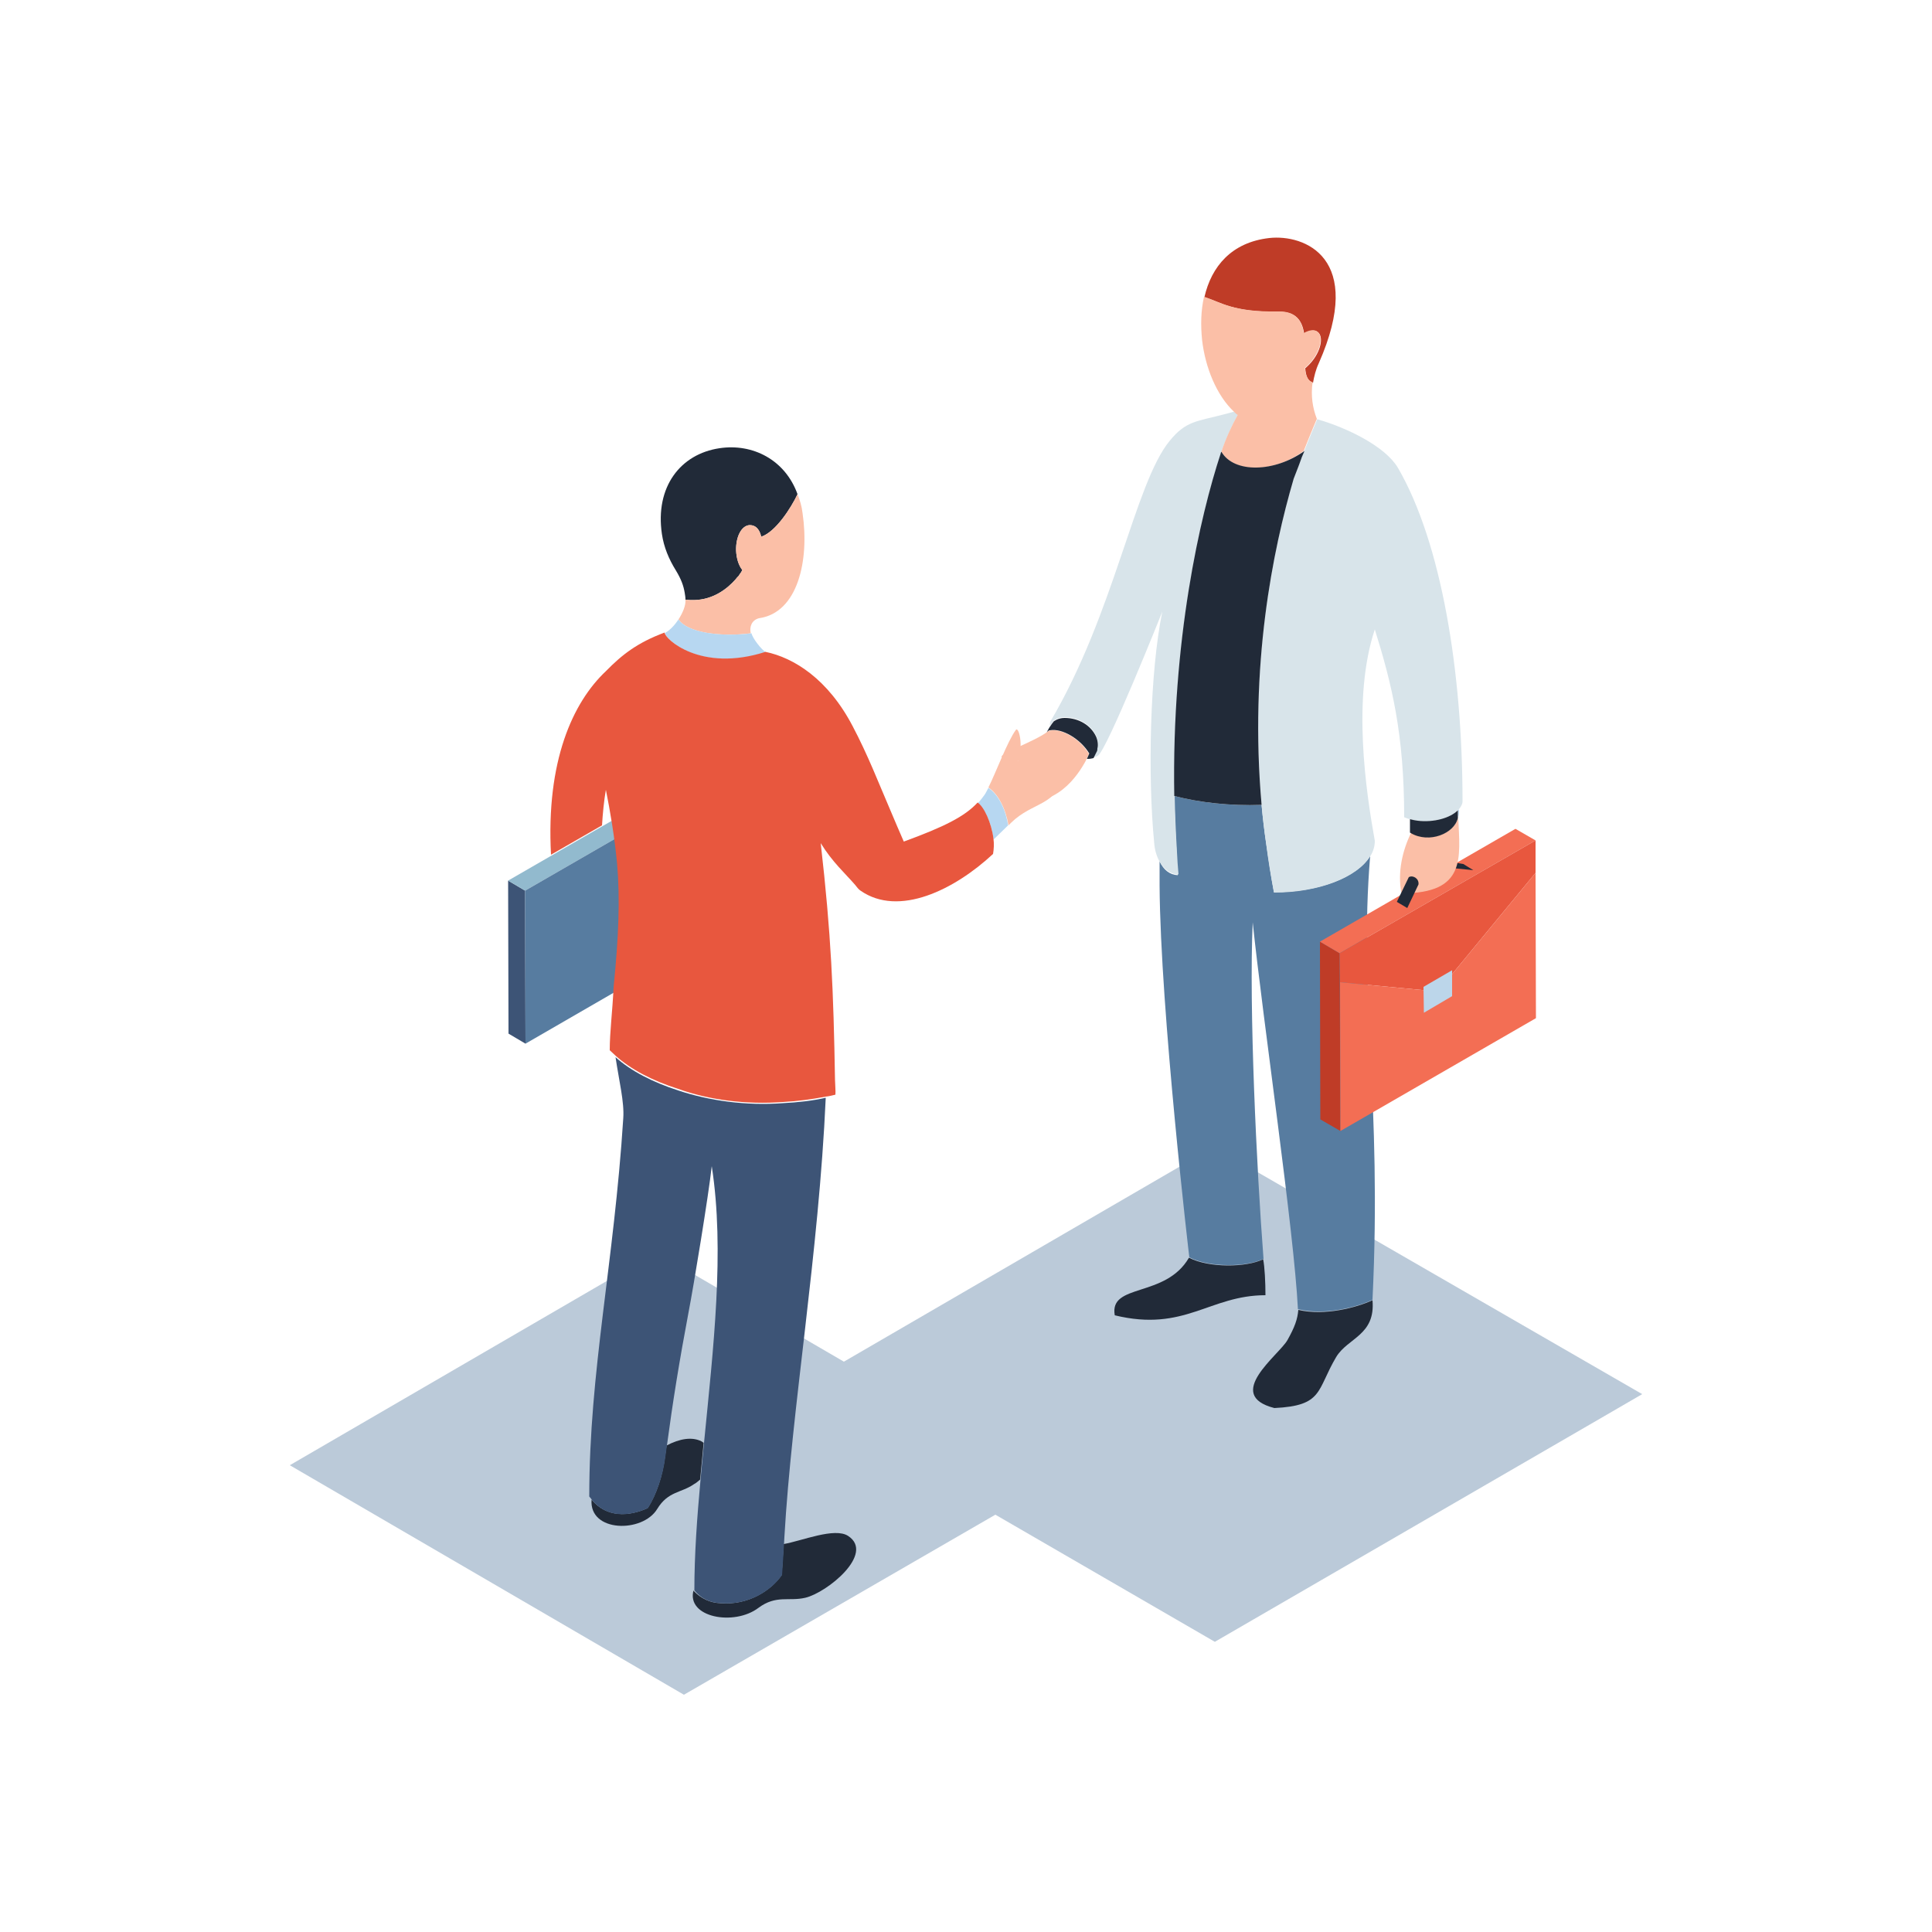 <?xml version="1.0" encoding="utf-8"?>
<!-- Generator: Adobe Illustrator 24.2.3, SVG Export Plug-In . SVG Version: 6.00 Build 0)  -->
<svg version="1.1" id="Layer_1" xmlns="http://www.w3.org/2000/svg" xmlns:xlink="http://www.w3.org/1999/xlink" x="0px" y="0px"
	 viewBox="0 0 500 500" style="enable-background:new 0 0 500 500;" xml:space="preserve">
<style type="text/css">
	.st0{opacity:0.4;fill:#577CA0;}
	.st1{fill:#3D5476;}
	.st2{fill:#92BACE;}
	.st3{fill:#577CA0;}
	.st4{fill:#FBBFA7;}
	.st5{fill:#212A38;}
	.st6{fill:#B7D7F1;}
	.st7{fill:#E8573E;}
	.st8{fill:#D8E4EA;}
	.st9{fill:#BF3C27;}
	.st10{fill:#F36E54;}
	.st11{fill:#BCD6EA;}
</style>
<g>
	<polygon class="st0" points="218.4,352.4 169.8,324.1 75,379.2 177,438.6 257.6,392 314.4,424.9 415.7,366.2 425,360.8 
		314.1,296.8 	"/>
	<g>
		<polygon class="st1" points="135.9,230.5 131.5,227.9 131.6,267.5 136,270.1 		"/>
		<polygon class="st2" points="179.4,205.4 175,202.8 131.5,227.9 135.9,230.5 		"/>
		<polygon class="st3" points="135.9,230.5 136,270.1 179.6,244.9 179.4,205.4 		"/>
		<path class="st4" d="M190.7,148.6c-0.2,0.3-0.5,0.6-0.8,0.9C190.2,149.2,190.4,148.9,190.7,148.6z"/>
		<path class="st4" d="M191.9,146.8c-0.3,0.5-0.6,1-0.9,1.4C191.3,147.8,191.6,147.3,191.9,146.8z"/>
		<path class="st5" d="M186.2,116c-10.1,1.5-16.7,10-14.9,22.2c0.5,3.4,1.8,6.5,3.6,9.4c1.4,2.3,2,4,2.3,5.8
			c0.1,0.6,0.2,1.2,0.2,1.8c0.8,0.1,1.5,0.1,2.2,0.1c5-0.1,8.6-2.9,10.8-5.4c0.2-0.3,0.5-0.6,0.7-0.8c0.1-0.1,0.2-0.2,0.2-0.3
			c0.3-0.4,0.6-0.8,0.8-1.3c-0.9-1.1-1.5-2.9-1.6-5c-0.1-3.6,1.4-6.5,3.5-6.6c0.5,0,1.5,0.1,2.2,1.1c0.3,0.4,0.6,1,0.8,1.9
			c3.7-1.2,7.7-7.4,9.4-11C203.2,119,194.8,114.7,186.2,116z"/>
		<path class="st5" d="M186.4,414.9c7.1,0.6,13.1-3.2,15.9-7.3c0.2-2.5,0.3-5.2,0.5-8c4.7-0.8,13.2-4.4,16.7-2.1
			c7,4.6-5.5,14.7-11.1,16c-4.3,1-7.5-0.8-12.1,2.6c-6.3,4.8-18.8,2.5-16.8-4.6l0,0.2C181.5,413.8,183.9,414.8,186.4,414.9z"/>
		<path class="st5" d="M167.6,390.3c2.3-3.5,3.9-8.5,4.5-13.3c0.1-1,0.3-1.9,0.4-2.9c3.4-1.8,6.6-2.3,9-1.1c0.2,0.1,0.4,0.3,0.6,0.4
			c-0.3,3.2-0.6,6.4-0.9,9.5c-0.5,0.4-1,0.9-1.6,1.2c-3.3,2.3-6.7,1.8-9.5,6.4c-3.8,6.3-17.7,6.1-17-2.4
			C157,392.8,162.7,392.5,167.6,390.3z"/>
		<path class="st4" d="M175.6,160.3c1.1-1.7,1.9-3.6,1.8-5.1c0.8,0.1,1.5,0.1,2.2,0.1c5-0.1,8.6-2.9,10.8-5.4
			c0.2-0.3,0.5-0.6,0.7-0.8c0.1-0.1,0.2-0.2,0.2-0.3c0.3-0.4,0.6-0.8,0.8-1.3c-0.9-1.1-1.5-2.9-1.6-5c-0.1-3.6,1.4-6.5,3.5-6.6
			c0.5,0,1.5,0.1,2.2,1.1c0.3,0.4,0.6,1,0.8,1.9c3.7-1.2,7.7-7.4,9.4-11c0.6,1.5,1.1,3.1,1.3,4.9c1.8,12.2-1.2,25.8-11.3,27.2
			c-1.9,0.5-2.5,2.3-2.1,3.9C186.3,164.9,177.8,163.7,175.6,160.3z"/>
		<path class="st6" d="M175.6,160.3c2.2,3.4,10.8,4.6,18.9,3.6c0.2,1.2,2.6,4.3,3.7,4.9c-16.8,5.4-26.1-3.4-26.1-5
			C173.4,163.1,174.6,161.8,175.6,160.3z"/>
		<path class="st4" d="M255.8,203.8c2-4,4.9-11.9,7.1-14.9c0.7-1,2.1,4,0.5,8c10.4-7.4,14.6-7.9,12.2,3.1c-2,8.7-8.3,7.4-13.9,12.9
			c-0.2,0.2-0.5,0.5-0.7,0.7C260.2,209.1,258.3,205.5,255.8,203.8z"/>
		<path class="st6" d="M253,207.9c0.7-0.7,1.3-1.5,1.8-2.2c0.3-0.4,0.6-1.1,1-1.8c2.5,1.7,4.4,5.3,5.1,9.7c-1.2,1.2-2.5,2.4-3.8,3.7
			C256.7,213.1,254.7,209,253,207.9z"/>
		<path class="st1" d="M202.6,285.5c3.8-0.2,7.6-0.6,11.1-1.4c-1.8,40.3-8.8,80.4-10.7,113.7c0,0.6-0.1,1.2-0.1,1.8
			c-0.2,2.8-0.3,5.5-0.5,8c-2.8,4.1-8.8,7.9-15.9,7.3c-2.6-0.1-5-1.1-6.8-3.3c0-9.3,0.7-18.9,1.6-28.7c0.3-3.2,0.6-6.3,0.9-9.5
			c2.4-24.5,5.4-49.7,2-71.6c-0.8,7.4-4.7,31.1-6,37.8c-2.4,12.7-4.1,23.3-5.6,34.5c-0.1,0.9-0.3,1.9-0.4,2.9
			c-0.6,4.8-2.3,9.8-4.5,13.3c-4.9,2.2-10.6,2.6-14.5-2.1c-0.2-0.3-0.4-0.6-0.7-0.9c0-32.5,6.4-60.3,8.8-97.9
			c0.3-4.2-1.1-9.7-2-15.8c4,3.6,9.7,6.5,16.2,8.6C183.6,284.9,193.1,286.2,202.6,285.5z"/>
		<path class="st7" d="M156.8,173.7c4.2-4.3,8.2-7.4,15.2-10c0,1.6,9.3,10.4,26.1,5c7.3,1.5,16.2,7,22.6,19.3
			c1.9,3.6,3.6,7.3,5.2,11c3.2,7.5,5.8,13.8,8,18.8c10.4-3.8,15.8-6.5,19.1-10.1c1.7,1.1,3.6,5.3,4.1,9.3c0.2,1.4,0.1,2.8-0.1,4
			c-10,9.3-24.4,16.4-34.3,9.5c-0.5-0.3-1-1-1.4-1.5c-2.5-2.9-5.9-5.9-8.9-10.8c2.7,23.6,3.3,38.1,3.7,61.3c0,0.8,0.2,3.1,0.1,3.8
			c-0.8,0.2-1.6,0.4-2.5,0.5c-3.6,0.7-7.3,1.2-11.1,1.4c-9.5,0.7-19-0.5-27.1-3.4c-6.6-2.1-12.2-5-16.2-8.6c-0.5-0.5-1-0.9-1.5-1.4
			c0-4.8,0.7-9.9,1-16.4c1.3-12.8,1.7-22.8,0.9-31.9c-0.7-7.3-1.8-13.6-2.9-19.1c-0.5,2.9-0.8,6-1,9.2l-13.2,7.6
			C141.3,197,148.2,181.8,156.8,173.7z"/>
	</g>
	<g>
		<path class="st3" d="M304.8,226.5c-0.2-1.7-0.3-3.6-0.3-5.8c-0.3-5-0.5-9.9-0.6-14.7c6.5,1.7,14.4,2.6,22.6,2.3
			c0.3,3.3,0.7,6.7,1.2,10.1c0.6,4.1,1.2,8.3,2,12.5c11.7,0,21.6-3.9,24.9-9.4c-3,36.1,3.1,63.1,0.6,114.9
			c-4.1,1.9-12.4,4.1-19.3,2.4c-1-20.2-9-74.3-11.7-100.1c-1,21.9,1,63.8,2.8,87.1c-4.3,2.1-13.9,2.3-19.2-0.4
			c0,0.3-7.5-63.8-7.7-96.2c0-1.9,0-4.1,0-6.3C301.1,225.1,302.7,226.4,304.8,226.5z"/>
		<path class="st8" d="M334.7,124c0.4-1,0.8-2.1,1.2-3.1c0.1-0.3,0.2-0.5,0.3-0.8c0.4-1.1,0.8-2.2,1.3-3.3c1.9-4.8,3.4-8.3,3.4-8.3
			c7.7,2.2,17.6,7,20.9,12.6c11.2,19.3,16.7,52.6,16.7,86.3c0,0.7-0.4,1.4-1,2.1c-2.2,2.5-7.8,3.9-12.6,2.5c-0.5-0.1-1-0.3-1.5-0.5
			c0-21.5-3.2-34.5-7.6-48.6c-5.9,17.7-2.3,41.9,0,54.7c0,1.4-0.4,2.8-1.2,4c-3.3,5.4-13.2,9.4-24.9,9.4c-0.8-4.3-1.5-8.4-2-12.5
			c-0.5-3.4-0.9-6.8-1.2-10.1C323.2,172.3,329.4,142.4,334.7,124z"/>
		<path class="st8" d="M271.8,186.8c16.7-28.3,21.8-61.6,30.9-72.7c4.3-5.3,7.1-5,14.6-7l2.2-0.6c0.3,0.3,0.6,0.6,0.9,0.8
			c-1.5,2.6-3.2,6.4-4.4,9.9c-5.3,16.1-12.7,48.2-12,88.6c0.1,4.8,0.3,9.7,0.6,14.7c0.1,1.9,0.2,3.8,0.4,5.8c-2.1,0-3.9-1.4-5-3.5
			c-0.7-1.3-1.2-3-1.3-4.7c-1.7-17.4-1.1-44.3,2.1-59.8c0,0-14.4,36.1-16.7,37.3c-0.3,0.2-0.7,0.3-1.1,0.4c0.3-0.6,0.6-1.2,0.9-1.8
			c0.1-0.2,0.1-0.5,0.1-0.7c0.3-1,0-2.4-0.4-3.2c-1.3-2.7-4.4-4.7-8.1-4.7c-1.7,0-2.8,0.9-2.8,0.9c-0.3,0.4-0.7,0.9-1,1.4
			C271.7,187.6,271.7,187.1,271.8,186.8z"/>
		<path class="st5" d="M307.7,325.5c5.3,2.7,14.9,2.5,19.2,0.4c0.4,1.9,0.6,6,0.6,9.3c-14.5,0-20.9,9.6-39,5.2
			C287,332,301.6,336,307.7,325.5z"/>
		<path class="st5" d="M355.2,336.5c0.8,9.1-6.4,9.7-9.4,14.7c-5.1,8.6-3.3,12.6-16,13.2c-13.2-3.4,1.2-13.7,3.4-17.6
			c1.9-3.4,2.6-5.4,2.8-7.8C342.8,340.6,351.1,338.4,355.2,336.5z"/>
		<polygon class="st9" points="346.7,246.7 341.6,243.7 341.7,289.7 346.9,292.7 		"/>
		<polygon class="st10" points="397.4,217.5 392.2,214.5 341.6,243.7 346.7,246.7 		"/>
		<path class="st5" d="M378.7,223.6l-4.9-0.8c-0.3,0.6,0.4,1.5,2.5,1.9l5,0.5L378.7,223.6z"/>
		<path class="st9" d="M337.8,95.3c0.7-0.6,1.4-1.3,2-2.1c2.2-2.9,2.7-6.2,1.2-7.3c-0.8-0.6-2.1-0.4-3.5,0.4c-0.5-3.2-2-5.7-6.6-5.6
			c-11.8,0.1-14.8-2.4-19.2-3.8c1.8-7.9,7-14.2,16.8-15.3c9-1,24.9,5,12.8,32.4c-0.8,1.7-1.2,3.4-1.5,5.1
			C338.4,98.6,337.9,97.1,337.8,95.3z"/>
		<path class="st4" d="M377.4,211.6c-1,3.9-7.4,6.7-12.2,3.9c-2.2,4.5-3.6,10.2-2.5,15.7C379.6,231.2,377.8,222,377.4,211.6z"/>
		<path class="st6" d="M377.6,210.7c0-0.4,0-0.8,0-1.2c-0.1,0.1-0.2,0.1-0.2,0.2c0,0.7,0,1.3,0.1,1.9
			C377.4,211.3,377.6,211,377.6,210.7z"/>
		<path class="st5" d="M377.3,209.7c-2,2-6.2,3.2-10.4,2.7c-0.7-0.1-1.3-0.2-2-0.4c0,1.1,0,2.2,0,3.5c0.1,0,0.1,0,0.2,0.1
			c4.8,2.8,11.3,0.1,12.2-3.9C377.3,211,377.3,210.3,377.3,209.7z"/>
		<path class="st4" d="M271.3,189.2c0.1,0,0.2,0,0.3-0.1c3.2-0.7,8.1,2.3,10.2,6c-0.2,0.5-0.4,0.9-0.6,1.4
			c-2.4,4.6-8,12.5-17.7,10.7c-7.6-2.4-3.2-5.2,4.1-11.5c0.3-0.3-5,2.6-8.3,0.3C258.2,195.1,268,191.9,271.3,189.2z"/>
		<path class="st5" d="M271.7,188.1c0.3-0.5,0.7-1,1-1.4c0,0,1.1-0.9,2.8-0.9c3.8,0,6.8,2,8.1,4.7c0.4,0.8,0.7,2.2,0.4,3.2
			c0,0.2,0,0.5-0.1,0.7c-0.3,0.6-0.6,1.2-0.9,1.8l-0.5,0.1c-0.4,0.1-0.8,0.1-1.2,0.1c0.2-0.5,0.4-0.9,0.6-1.4c-2.2-3.7-7-6.6-10.2-6
			c-0.1,0-0.2,0-0.3,0.1c-0.1,0-0.4,0.3-0.5,0.4C271.1,189.2,271.4,188.5,271.7,188.1z"/>
		<path class="st5" d="M361.5,233.4l3.1-6.4c1.1-0.6,2.7,0.4,2.5,1.9l-2.9,6.1L361.5,233.4z"/>
		<polygon class="st7" points="346.8,254.2 346.7,246.7 397.4,217.5 397.4,225.9 372.1,256.6 		"/>
		<polygon class="st10" points="372.1,256.6 397.4,225.9 397.5,263.5 346.9,292.7 346.8,254.2 		"/>
		<polygon class="st11" points="368.4,255.4 368.5,262.1 375.8,257.8 375.8,251.1 		"/>
		<path class="st4" d="M316.1,116.9c1.1-3.4,2.8-7,4.2-9.5c-0.3-0.2-0.6-0.5-0.9-0.8c-4.6-4.3-7.5-11.6-8.3-18.6
			c-0.4-3.9-0.3-7.7,0.5-11.2c4.4,1.4,7.4,4,19.2,3.8c4.6-0.1,6.1,2.4,6.6,5.6c1.4-0.8,2.7-1,3.5-0.4c1.5,1.1,1,4.4-1.2,7.3
			c-0.6,0.8-1.3,1.6-2,2.1c0.2,1.9,0.6,3.3,2,3.7c-0.5,3.5,0,6.7,1.1,9.5c0,0-1.5,3.5-3.4,8.3C329.8,122.4,319.3,122.6,316.1,116.9z
			"/>
		<path class="st5" d="M315.9,117.4c0-0.2,0.1-0.3,0.2-0.5c3.2,5.6,13.7,5.4,21.5-0.2c-0.5,1.1-0.9,2.1-1.3,3.3
			c-0.1,0.3-0.2,0.5-0.3,0.8c-0.4,1-0.8,2.1-1.2,3.1c-5.4,18.4-11.5,48.3-8.3,84.4c-8.1,0.3-16.1-0.6-22.6-2.3
			C303.2,165.6,310.6,133.5,315.9,117.4z"/>
	</g>
</g>
</svg>
